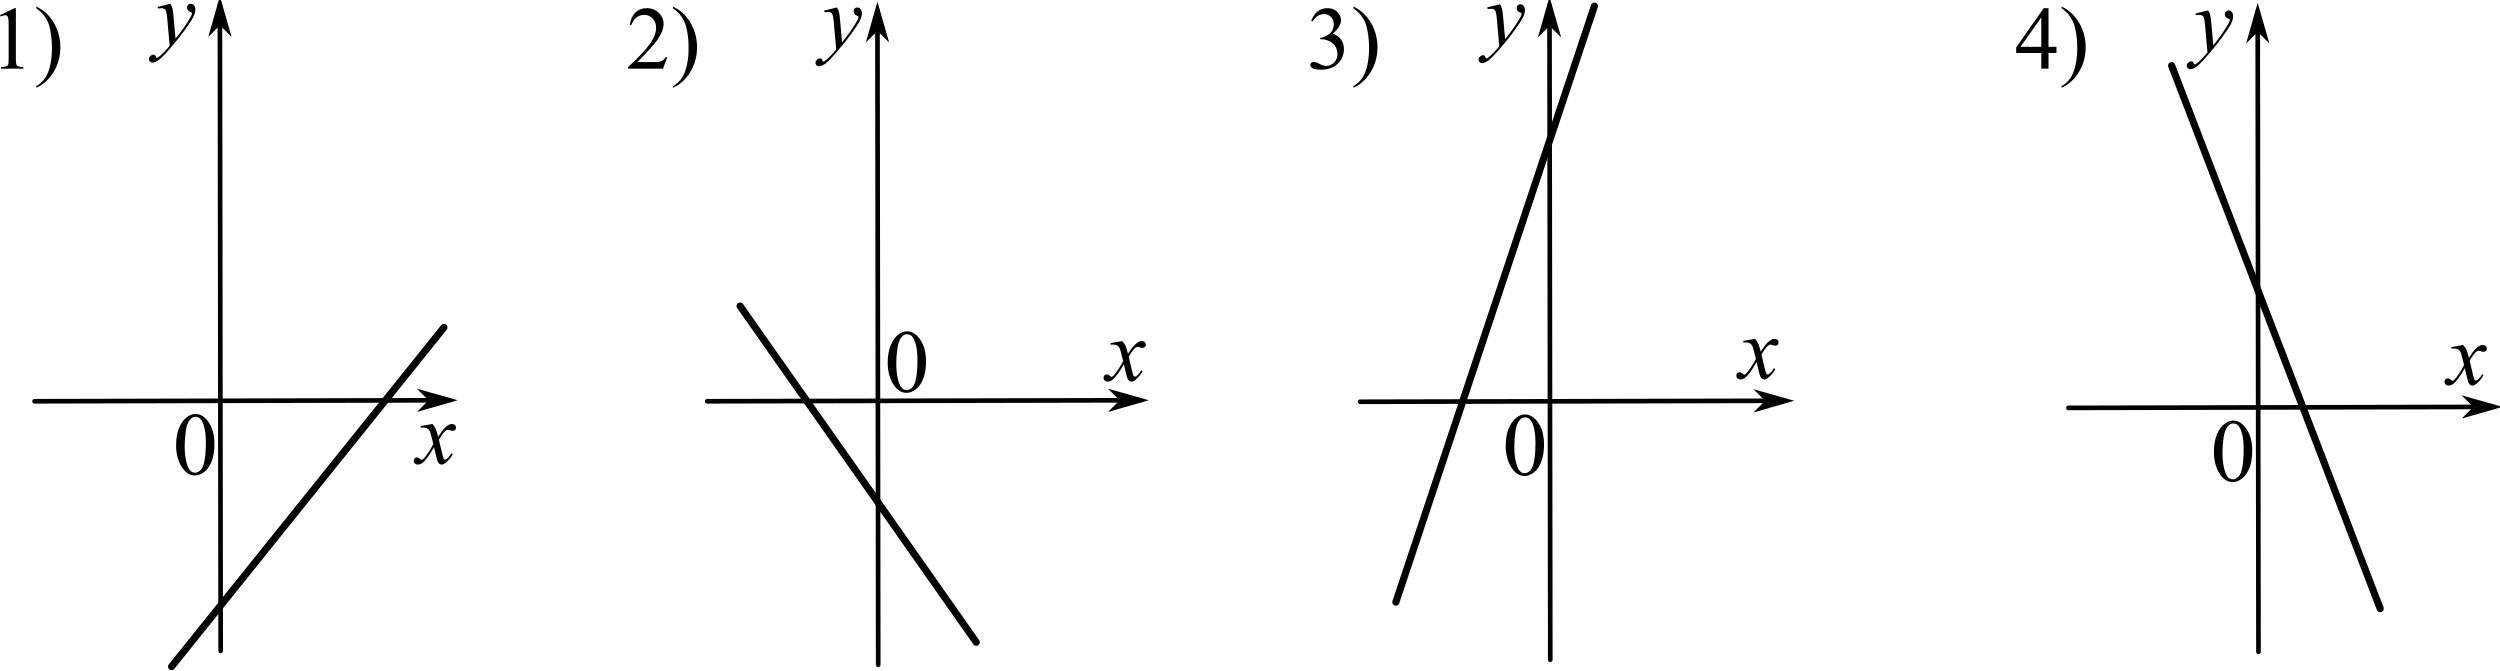 <?xml version="1.0" encoding="UTF-8" standalone="no"?>
<svg
   xmlns:dc="http://purl.org/dc/elements/1.1/"
   xmlns:cc="http://creativecommons.org/ns#"
   xmlns:rdf="http://www.w3.org/1999/02/22-rdf-syntax-ns#"
   xmlns:svg="http://www.w3.org/2000/svg"
   xmlns="http://www.w3.org/2000/svg"
   viewBox="0 0 372.427 99.973"
   height="99.973"
   width="372.427"
   xml:space="preserve"
   id="svg2"
   version="1.1"><defs
     id="defs6" /><g
     transform="matrix(1.333,0,0,-1.333,0,99.973)"
     id="g10"><g
       transform="scale(0.1)"
       id="g12"><path
         id="path14"
         style="fill:none;stroke:#000000;stroke-width:5.2;stroke-linecap:round;stroke-linejoin:miter;stroke-miterlimit:10;stroke-dasharray:none;stroke-opacity:1"
         d="m 38.629,301.539 c 462.922,1.137 462.922,1.137 462.922,1.137" /><path
         id="path16"
         style="fill:#000000;fill-opacity:1;fill-rule:evenodd;stroke:none"
         d="m 480.75,302.621 -10.375,-10.422 36.375,10.489 -36.426,10.308 10.426,-10.375" /><path
         id="path18"
         style="fill:none;stroke:#000000;stroke-width:2.6;stroke-linecap:butt;stroke-linejoin:miter;stroke-miterlimit:10;stroke-dasharray:none;stroke-opacity:1"
         d="m 480.75,302.621 -10.375,-10.422 36.375,10.489 -36.426,10.308 z" /><path
         id="path20"
         style="fill:#000000;fill-opacity:1;fill-rule:evenodd;stroke:none"
         d="m 196.816,252.496 c 0,7.555 1.141,14.055 3.418,19.508 2.278,5.453 5.305,9.512 9.082,12.184 2.93,2.113 5.957,3.171 9.082,3.171 5.079,0 9.637,-2.586 13.672,-7.761 5.047,-6.414 7.571,-15.106 7.571,-26.075 0,-7.683 -1.11,-14.21 -3.321,-19.582 -2.215,-5.371 -5.039,-9.269 -8.472,-11.695 -3.434,-2.422 -6.746,-3.637 -9.938,-3.637 -6.316,0 -11.57,3.727 -15.769,11.184 -3.551,6.281 -5.325,13.852 -5.325,22.703 z m 9.571,-1.219 c 0,-9.117 1.125,-16.554 3.371,-22.316 1.855,-4.848 4.621,-7.273 8.301,-7.273 1.757,0 3.578,0.789 5.468,2.367 1.887,1.578 3.321,4.222 4.297,7.933 1.496,5.602 2.246,13.492 2.246,23.684 0,7.551 -0.781,13.851 -2.343,18.894 -1.172,3.747 -2.688,6.399 -4.543,7.961 -1.336,1.075 -2.946,1.61 -4.832,1.61 -2.215,0 -4.184,-0.992 -5.911,-2.977 -2.343,-2.703 -3.937,-6.949 -4.785,-12.746 -0.847,-5.793 -1.269,-11.508 -1.269,-17.137 v 0" /><path
         id="path22"
         style="fill:none;stroke:#000000;stroke-width:5.2;stroke-linecap:round;stroke-linejoin:miter;stroke-miterlimit:10;stroke-dasharray:none;stroke-opacity:1"
         d="M 246.613,22.652 C 245.75,744.359 245.75,744.359 245.75,744.359" /><path
         id="path24"
         style="fill:#000000;fill-opacity:1;fill-rule:evenodd;stroke:none"
         d="m 245.773,723.559 10.415,-10.387 -10.446,36.387 -10.355,-36.414 10.386,10.414" /><path
         id="path26"
         style="fill:none;stroke:#000000;stroke-width:2.6;stroke-linecap:butt;stroke-linejoin:miter;stroke-miterlimit:10;stroke-dasharray:none;stroke-opacity:1"
         d="m 245.773,723.559 10.415,-10.387 -10.446,36.387 -10.355,-36.414 z" /><path
         id="path28"
         style="fill:#000000;fill-opacity:1;fill-rule:evenodd;stroke:none"
         d="m 483.203,276.141 c 1.594,-1.692 2.797,-3.383 3.613,-5.078 0.586,-1.172 1.547,-4.247 2.879,-9.227 l 4.297,6.445 c 1.141,1.563 2.524,3.051 4.153,4.469 1.625,1.414 3.058,2.383 4.296,2.902 0.782,0.328 1.645,0.489 2.586,0.489 1.403,0 2.516,-0.375 3.348,-1.121 0.828,-0.75 1.242,-1.661 1.242,-2.735 0,-1.238 -0.242,-2.086 -0.73,-2.539 -0.914,-0.816 -1.953,-1.223 -3.125,-1.223 -0.684,0 -1.418,0.149 -2.199,0.442 -1.528,0.519 -2.555,0.781 -3.075,0.781 -0.781,0 -1.711,-0.457 -2.785,-1.367 -2.015,-1.695 -4.426,-4.965 -7.226,-9.816 l 4.003,-16.797 c 0.622,-2.571 1.141,-4.11 1.563,-4.614 0.426,-0.504 0.848,-0.757 1.27,-0.757 0.683,0 1.48,0.375 2.394,1.125 1.789,1.496 3.32,3.449 4.59,5.859 l 1.707,-0.879 c -2.051,-3.844 -4.652,-7.031 -7.813,-9.57 -1.789,-1.434 -3.304,-2.149 -4.539,-2.149 -1.824,0 -3.273,1.024 -4.347,3.074 -0.684,1.27 -2.098,6.739 -4.246,16.407 -5.079,-8.821 -9.149,-14.5 -12.207,-17.039 -1.985,-1.629 -3.907,-2.442 -5.762,-2.442 -1.305,0 -2.492,0.473 -3.567,1.414 -0.781,0.719 -1.171,1.676 -1.171,2.883 0,1.074 0.359,1.969 1.074,2.684 0.719,0.718 1.597,1.074 2.637,1.074 1.042,0 2.148,-0.52 3.32,-1.563 0.847,-0.746 1.5,-1.121 1.953,-1.121 0.391,0 0.894,0.258 1.516,0.782 1.531,1.234 3.613,3.906 6.25,8.007 2.636,4.102 4.359,7.063 5.175,8.887 -2.019,7.91 -3.109,12.094 -3.273,12.547 -0.746,2.117 -1.723,3.613 -2.93,4.492 -1.203,0.879 -2.976,1.321 -5.32,1.321 -0.75,0 -1.613,-0.036 -2.59,-0.098 v 1.758 l 13.039,2.293" /><path
         id="path30"
         style="fill:#000000;fill-opacity:1;fill-rule:evenodd;stroke:none"
         d="m 190.434,745.793 c 1.109,-1.887 1.875,-3.652 2.296,-5.297 0.422,-1.644 0.848,-4.875 1.27,-9.691 l 2.148,-24.024 c 1.954,2.344 4.786,6.055 8.497,11.133 1.789,2.473 4.003,5.844 6.64,10.106 1.594,2.605 2.57,4.429 2.93,5.468 0.195,0.524 0.293,1.059 0.293,1.614 0,0.359 -0.113,0.652 -0.344,0.878 -0.226,0.227 -0.82,0.497 -1.781,0.805 -0.961,0.309 -1.758,0.879 -2.391,1.711 -0.637,0.828 -0.953,1.781 -0.953,2.856 0,1.336 0.391,2.41 1.172,3.222 0.781,0.813 1.758,1.219 2.93,1.219 1.433,0 2.652,-0.594 3.66,-1.781 1.012,-1.188 1.515,-2.824 1.515,-4.907 0,-2.57 -0.878,-5.507 -2.636,-8.812 -1.758,-3.305 -5.145,-8.375 -10.157,-15.211 -5.011,-6.836 -11.085,-14.289 -18.214,-22.363 -4.914,-5.567 -8.559,-9.074 -10.938,-10.524 -2.375,-1.449 -4.41,-2.172 -6.101,-2.172 -1.008,0 -1.895,0.383 -2.661,1.149 -0.765,0.766 -1.148,1.652 -1.148,2.66 0,1.27 0.527,2.426 1.586,3.465 1.058,1.043 2.207,1.562 3.441,1.562 0.653,0 1.192,-0.144 1.614,-0.437 0.261,-0.164 0.543,-0.625 0.855,-1.391 0.309,-0.765 0.594,-1.277 0.852,-1.539 0.164,-0.164 0.359,-0.246 0.586,-0.246 0.195,0 0.539,0.164 1.027,0.488 1.789,1.11 3.875,2.868 6.25,5.274 3.125,3.191 5.437,5.797 6.933,7.812 l -2.734,30.957 c -0.457,5.114 -1.141,8.223 -2.051,9.328 -0.91,1.106 -2.441,1.661 -4.59,1.661 -0.683,0 -1.906,-0.098 -3.664,-0.293 l -0.437,1.804 14.305,3.516" /><path
         id="path32"
         style="fill:none;stroke:#000000;stroke-width:5.2;stroke-linecap:round;stroke-linejoin:miter;stroke-miterlimit:10;stroke-dasharray:none;stroke-opacity:1"
         d="m 790.355,301.539 c 483.545,1.137 483.545,1.137 483.545,1.137" /><path
         id="path34"
         style="fill:#000000;fill-opacity:1;fill-rule:evenodd;stroke:none"
         d="m 1253.1,302.625 -10.38,-10.426 36.38,10.489 -36.42,10.312 10.42,-10.375" /><path
         id="path36"
         style="fill:none;stroke:#000000;stroke-width:2.6;stroke-linecap:butt;stroke-linejoin:miter;stroke-miterlimit:10;stroke-dasharray:none;stroke-opacity:1"
         d="m 1253.1,302.625 -10.38,-10.426 36.38,10.489 -36.42,10.312 z" /><path
         id="path38"
         style="fill:#000000;fill-opacity:1;fill-rule:evenodd;stroke:none"
         d="m 992.074,344.809 c 0,7.554 1.137,14.054 3.418,19.507 2.278,5.454 5.308,9.512 9.078,12.184 2.93,2.113 5.96,3.172 9.09,3.172 5.07,0 9.63,-2.586 13.67,-7.762 5.04,-6.414 7.56,-15.105 7.56,-26.074 0,-7.684 -1.1,-14.211 -3.32,-19.582 -2.21,-5.371 -5.03,-9.27 -8.47,-11.691 -3.43,-2.426 -6.74,-3.641 -9.93,-3.641 -6.32,0 -11.58,3.726 -15.775,11.183 -3.547,6.282 -5.321,13.852 -5.321,22.704 z m 9.566,-1.219 c 0,-9.117 1.13,-16.555 3.37,-22.317 1.86,-4.847 4.63,-7.273 8.3,-7.273 1.76,0 3.58,0.789 5.47,2.367 1.89,1.578 3.32,4.223 4.3,7.934 1.5,5.601 2.24,13.492 2.24,23.683 0,7.551 -0.78,13.852 -2.34,18.895 -1.17,3.746 -2.68,6.398 -4.54,7.961 -1.33,1.074 -2.94,1.609 -4.83,1.609 -2.22,0 -4.19,-0.992 -5.91,-2.976 -2.34,-2.703 -3.94,-6.95 -4.79,-12.746 -0.84,-5.793 -1.27,-11.508 -1.27,-17.137 v 0" /><path
         id="path40"
         style="fill:none;stroke:#000000;stroke-width:5.2;stroke-linecap:round;stroke-linejoin:miter;stroke-miterlimit:10;stroke-dasharray:none;stroke-opacity:1"
         d="M 981.457,7.098 C 980.59,738.172 980.59,738.172 980.59,738.172" /><path
         id="path42"
         style="fill:#000000;fill-opacity:1;fill-rule:evenodd;stroke:none"
         d="m 980.617,717.371 10.41,-10.391 -10.441,36.391 -10.356,-36.414 10.387,10.414" /><path
         id="path44"
         style="fill:none;stroke:#000000;stroke-width:2.6;stroke-linecap:butt;stroke-linejoin:miter;stroke-miterlimit:10;stroke-dasharray:none;stroke-opacity:1"
         d="m 980.617,717.371 10.41,-10.391 -10.441,36.391 -10.356,-36.414 z" /><path
         id="path46"
         style="fill:#000000;fill-opacity:1;fill-rule:evenodd;stroke:none"
         d="m 1254.13,368.824 c 1.59,-1.691 2.79,-3.383 3.61,-5.078 0.58,-1.172 1.55,-4.246 2.88,-9.226 l 4.29,6.445 c 1.14,1.562 2.53,3.051 4.16,4.469 1.63,1.414 3.06,2.382 4.29,2.902 0.78,0.328 1.65,0.488 2.59,0.488 1.4,0 2.51,-0.375 3.35,-1.121 0.83,-0.75 1.24,-1.66 1.24,-2.734 0,-1.239 -0.24,-2.086 -0.73,-2.539 -0.92,-0.817 -1.95,-1.223 -3.13,-1.223 -0.68,0 -1.41,0.148 -2.2,0.441 -1.52,0.52 -2.55,0.782 -3.07,0.782 -0.78,0 -1.71,-0.457 -2.78,-1.367 -2.02,-1.696 -4.43,-4.965 -7.23,-9.817 l 4,-16.797 c 0.62,-2.57 1.14,-4.109 1.56,-4.613 0.43,-0.504 0.85,-0.758 1.27,-0.758 0.69,0 1.48,0.375 2.4,1.125 1.79,1.496 3.32,3.449 4.59,5.86 l 1.71,-0.879 c -2.05,-3.844 -4.66,-7.032 -7.82,-9.571 -1.79,-1.433 -3.3,-2.148 -4.54,-2.148 -1.82,0 -3.27,1.023 -4.34,3.074 -0.69,1.27 -2.1,6.738 -4.25,16.406 -5.08,-8.82 -9.15,-14.5 -12.21,-17.039 -1.98,-1.629 -3.9,-2.441 -5.76,-2.441 -1.3,0 -2.49,0.473 -3.56,1.414 -0.79,0.719 -1.18,1.68 -1.18,2.883 0,1.074 0.36,1.968 1.08,2.683 0.72,0.719 1.6,1.075 2.63,1.075 1.05,0 2.15,-0.52 3.32,-1.563 0.85,-0.746 1.5,-1.121 1.96,-1.121 0.39,0 0.89,0.258 1.51,0.781 1.53,1.235 3.62,3.906 6.25,8.008 2.64,4.102 4.37,7.063 5.18,8.887 -2.02,7.91 -3.11,12.093 -3.27,12.547 -0.75,2.117 -1.73,3.613 -2.93,4.492 -1.21,0.879 -2.98,1.32 -5.32,1.32 -0.75,0 -1.62,-0.035 -2.59,-0.098 v 1.758 l 13.04,2.293" /><path
         id="path48"
         style="fill:#000000;fill-opacity:1;fill-rule:evenodd;stroke:none"
         d="m 935.34,741.664 c 1.109,-1.887 1.871,-3.652 2.297,-5.297 0.422,-1.644 0.843,-4.875 1.269,-9.691 l 2.149,-24.024 c 1.953,2.344 4.785,6.055 8.496,11.133 1.789,2.473 4.004,5.84 6.64,10.106 1.594,2.605 2.571,4.425 2.93,5.468 0.195,0.52 0.293,1.059 0.293,1.614 0,0.355 -0.113,0.648 -0.344,0.879 -0.226,0.226 -0.82,0.496 -1.781,0.804 -0.961,0.309 -1.758,0.879 -2.394,1.707 -0.633,0.832 -0.95,1.785 -0.95,2.86 0,1.332 0.391,2.406 1.172,3.222 0.781,0.813 1.758,1.219 2.93,1.219 1.43,0 2.652,-0.594 3.66,-1.781 1.012,-1.188 1.516,-2.824 1.516,-4.906 0,-2.575 -0.879,-5.512 -2.637,-8.817 -1.758,-3.301 -5.145,-8.371 -10.156,-15.207 -5.016,-6.836 -11.086,-14.293 -18.215,-22.363 -4.914,-5.567 -8.559,-9.074 -10.938,-10.524 -2.375,-1.449 -4.41,-2.171 -6.101,-2.171 -1.012,0 -1.899,0.382 -2.664,1.144 -0.762,0.766 -1.145,1.652 -1.145,2.664 0,1.27 0.528,2.422 1.586,3.465 1.059,1.043 2.207,1.562 3.442,1.562 0.652,0 1.187,-0.144 1.613,-0.437 0.258,-0.164 0.543,-0.629 0.851,-1.395 0.313,-0.765 0.598,-1.277 0.856,-1.535 0.164,-0.164 0.359,-0.246 0.586,-0.246 0.195,0 0.539,0.164 1.027,0.488 1.789,1.106 3.871,2.864 6.25,5.274 3.125,3.191 5.434,5.793 6.934,7.812 l -2.735,30.957 c -0.457,5.11 -1.14,8.219 -2.05,9.329 -0.914,1.105 -2.442,1.66 -4.59,1.66 -0.684,0 -1.907,-0.098 -3.664,-0.293 l -0.438,1.804 14.305,3.516" /><path
         id="path50"
         style="fill:none;stroke:#000000;stroke-width:8;stroke-linecap:round;stroke-linejoin:round;stroke-miterlimit:10;stroke-dasharray:none;stroke-opacity:1"
         d="M 496.066,383.973 C 191.785,5.102 191.785,5.102 191.785,5.102" /><path
         id="path52"
         style="fill:#000000;fill-opacity:1;fill-rule:evenodd;stroke:none"
         d="m 0,732.992 16.113,7.863 h 1.613 v -55.91 c 0,-3.711 0.152,-6.019 0.461,-6.933 0.309,-0.91 0.953,-1.61 1.93,-2.098 0.977,-0.488 2.961,-0.766 5.957,-0.832 v -1.805 H 1.172 v 1.805 c 3.125,0.066 5.145,0.336 6.055,0.809 0.91,0.472 1.547,1.105 1.906,1.902 0.355,0.797 0.535,3.184 0.535,7.152 v 35.743 c 0,4.82 -0.164,7.91 -0.488,9.277 -0.227,1.043 -0.645,1.808 -1.246,2.297 -0.602,0.488 -1.324,0.73 -2.172,0.73 -1.203,0 -2.883,-0.504 -5.027,-1.512 L 0,732.992" /><path
         id="path54"
         style="fill:#000000;fill-opacity:1;fill-rule:evenodd;stroke:none"
         d="m 40.527,740.66 v 2.051 c 4.949,-2.441 9.066,-5.324 12.355,-8.645 4.652,-4.75 8.25,-10.324 10.789,-16.722 2.539,-6.395 3.809,-13.063 3.809,-19.996 0,-10.09 -2.481,-19.293 -7.445,-27.61 -4.965,-8.316 -11.469,-14.265 -19.508,-17.847 v 1.804 c 4.004,2.246 7.301,5.285 9.887,9.11 2.59,3.824 4.508,8.691 5.762,14.597 1.254,5.911 1.883,12.071 1.883,18.481 0,6.933 -0.539,13.265 -1.613,18.996 -0.812,4.492 -1.832,8.09 -3.051,10.789 -1.223,2.703 -2.84,5.309 -4.859,7.812 -2.02,2.508 -4.688,4.903 -8.008,7.18 v 0" /><path
         id="path56"
         style="fill:#000000;fill-opacity:1;fill-rule:evenodd;stroke:none"
         d="m 745.641,686.02 -4.637,-12.743 h -39.063 v 1.805 c 11.493,10.484 19.579,19.043 24.266,25.684 4.688,6.64 7.031,12.714 7.031,18.214 0,4.2 -1.285,7.649 -3.855,10.352 -2.57,2.703 -5.649,4.051 -9.231,4.051 -3.254,0 -6.175,-0.949 -8.761,-2.856 -2.59,-1.902 -4.5,-4.695 -5.739,-8.375 h -1.808 c 0.816,6.024 2.906,10.645 6.277,13.868 3.367,3.222 7.574,4.835 12.621,4.835 5.371,0 9.856,-1.726 13.453,-5.175 3.594,-3.45 5.395,-7.52 5.395,-12.207 0,-3.352 -0.781,-6.707 -2.344,-10.059 -2.41,-5.273 -6.316,-10.855 -11.719,-16.75 -8.105,-8.851 -13.168,-14.191 -15.187,-16.016 h 17.285 c 3.516,0 5.984,0.133 7.398,0.391 1.418,0.262 2.696,0.793 3.832,1.59 1.141,0.797 2.133,1.926 2.981,3.391 h 1.805" /><path
         id="path58"
         style="fill:#000000;fill-opacity:1;fill-rule:evenodd;stroke:none"
         d="m 752.039,740.66 v 2.051 c 4.949,-2.441 9.066,-5.324 12.352,-8.645 4.656,-4.75 8.254,-10.324 10.793,-16.722 2.539,-6.395 3.808,-13.063 3.808,-19.996 0,-10.09 -2.484,-19.293 -7.445,-27.61 -4.965,-8.316 -11.469,-14.265 -19.508,-17.847 v 1.804 c 4.004,2.246 7.301,5.285 9.887,9.11 2.59,3.824 4.508,8.691 5.762,14.597 1.253,5.911 1.878,12.071 1.878,18.481 0,6.933 -0.535,13.265 -1.609,18.996 -0.812,4.492 -1.832,8.09 -3.051,10.789 -1.222,2.703 -2.84,5.309 -4.859,7.812 -2.02,2.508 -4.688,4.903 -8.008,7.18 v 0" /><path
         id="path60"
         style="fill:none;stroke:#000000;stroke-width:5.2;stroke-linecap:round;stroke-linejoin:miter;stroke-miterlimit:10;stroke-dasharray:none;stroke-opacity:1"
         d="m 1520.11,300.973 c 475.12,1.132 475.12,1.132 475.12,1.132" /><path
         id="path62"
         style="fill:#000000;fill-opacity:1;fill-rule:evenodd;stroke:none"
         d="m 1974.43,302.059 -10.38,-10.426 36.38,10.488 -36.43,10.313 10.43,-10.375" /><path
         id="path64"
         style="fill:none;stroke:#000000;stroke-width:2.6;stroke-linecap:butt;stroke-linejoin:miter;stroke-miterlimit:10;stroke-dasharray:none;stroke-opacity:1"
         d="m 1974.43,302.059 -10.38,-10.426 36.38,10.488 -36.43,10.313 z" /><path
         id="path66"
         style="fill:#000000;fill-opacity:1;fill-rule:evenodd;stroke:none"
         d="m 1682.73,251.93 c 0,7.55 1.14,14.054 3.41,19.508 2.29,5.453 5.31,9.511 9.09,12.183 2.93,2.113 5.95,3.172 9.08,3.172 5.08,0 9.64,-2.586 13.67,-7.762 5.05,-6.414 7.57,-15.105 7.57,-26.074 0,-7.684 -1.1,-14.211 -3.32,-19.582 -2.21,-5.371 -5.04,-9.27 -8.47,-11.695 -3.44,-2.422 -6.75,-3.637 -9.94,-3.637 -6.31,0 -11.57,3.727 -15.77,11.184 -3.55,6.281 -5.32,13.847 -5.32,22.703 z m 9.57,-1.219 c 0,-9.117 1.12,-16.555 3.37,-22.316 1.85,-4.848 4.62,-7.274 8.3,-7.274 1.76,0 3.58,0.789 5.47,2.367 1.88,1.578 3.32,4.223 4.29,7.934 1.5,5.601 2.25,13.492 2.25,23.683 0,7.551 -0.78,13.848 -2.34,18.895 -1.18,3.742 -2.69,6.398 -4.55,7.961 -1.33,1.074 -2.94,1.609 -4.83,1.609 -2.21,0 -4.18,-0.992 -5.91,-2.976 -2.34,-2.703 -3.94,-6.949 -4.78,-12.746 -0.85,-5.793 -1.27,-11.508 -1.27,-17.137 v 0" /><path
         id="path68"
         style="fill:none;stroke:#000000;stroke-width:5.2;stroke-linecap:round;stroke-linejoin:miter;stroke-miterlimit:10;stroke-dasharray:none;stroke-opacity:1"
         d="m 1732.53,12.676 c -0.87,731.07 -0.87,731.07 -0.87,731.07" /><path
         id="path70"
         style="fill:#000000;fill-opacity:1;fill-rule:evenodd;stroke:none"
         d="m 1731.69,722.945 10.41,-10.386 -10.44,36.386 -10.36,-36.41 10.39,10.41" /><path
         id="path72"
         style="fill:none;stroke:#000000;stroke-width:2.6;stroke-linecap:butt;stroke-linejoin:miter;stroke-miterlimit:10;stroke-dasharray:none;stroke-opacity:1"
         d="m 1731.69,722.945 10.41,-10.386 -10.44,36.386 -10.36,-36.41 z" /><path
         id="path74"
         style="fill:#000000;fill-opacity:1;fill-rule:evenodd;stroke:none"
         d="m 1961.27,371.266 c 1.6,-1.696 2.8,-3.387 3.61,-5.078 0.59,-1.172 1.55,-4.25 2.89,-9.231 l 4.29,6.445 c 1.14,1.563 2.53,3.051 4.15,4.469 1.63,1.414 3.06,2.383 4.3,2.906 0.78,0.325 1.64,0.489 2.59,0.489 1.4,0 2.51,-0.375 3.34,-1.125 0.83,-0.75 1.25,-1.661 1.25,-2.735 0,-1.234 -0.25,-2.082 -0.74,-2.539 -0.91,-0.812 -1.95,-1.219 -3.12,-1.219 -0.69,0 -1.42,0.145 -2.2,0.438 -1.53,0.523 -2.55,0.781 -3.08,0.781 -0.78,0 -1.7,-0.453 -2.78,-1.367 -2.02,-1.691 -4.43,-4.965 -7.22,-9.812 l 4,-16.797 c 0.62,-2.575 1.14,-4.11 1.56,-4.618 0.43,-0.503 0.85,-0.753 1.27,-0.753 0.69,0 1.48,0.375 2.39,1.121 1.8,1.496 3.32,3.453 4.59,5.859 l 1.71,-0.879 c -2.05,-3.84 -4.65,-7.031 -7.81,-9.57 -1.79,-1.43 -3.3,-2.149 -4.54,-2.149 -1.82,0 -3.27,1.028 -4.34,3.078 -0.69,1.27 -2.11,6.739 -4.25,16.407 -5.08,-8.824 -9.15,-14.504 -12.21,-17.043 -1.99,-1.629 -3.91,-2.442 -5.76,-2.442 -1.3,0 -2.49,0.473 -3.57,1.418 -0.78,0.715 -1.17,1.676 -1.17,2.879 0,1.074 0.36,1.969 1.08,2.688 0.71,0.715 1.59,1.074 2.63,1.074 1.05,0 2.15,-0.523 3.32,-1.563 0.85,-0.75 1.5,-1.125 1.96,-1.125 0.39,0 0.89,0.262 1.51,0.782 1.53,1.238 3.61,3.906 6.25,8.008 2.63,4.101 4.36,7.062 5.17,8.886 -2.01,7.91 -3.11,12.094 -3.27,12.551 -0.75,2.113 -1.72,3.613 -2.93,4.492 -1.2,0.879 -2.98,1.317 -5.32,1.317 -0.75,0 -1.61,-0.032 -2.59,-0.098 v 1.758 l 13.04,2.297" /><path
         id="path76"
         style="fill:#000000;fill-opacity:1;fill-rule:evenodd;stroke:none"
         d="m 1676.35,745.227 c 1.1,-1.887 1.87,-3.653 2.29,-5.297 0.43,-1.645 0.85,-4.875 1.27,-9.692 l 2.15,-24.023 c 1.95,2.344 4.78,6.055 8.49,11.133 1.8,2.472 4.01,5.843 6.65,10.105 1.59,2.606 2.57,4.43 2.93,5.469 0.19,0.523 0.29,1.058 0.29,1.613 0,0.36 -0.12,0.653 -0.34,0.879 -0.23,0.227 -0.83,0.496 -1.78,0.805 -0.96,0.308 -1.76,0.879 -2.4,1.711 -0.63,0.828 -0.95,1.781 -0.95,2.855 0,1.336 0.39,2.41 1.17,3.223 0.78,0.812 1.76,1.219 2.93,1.219 1.43,0 2.65,-0.594 3.66,-1.782 1.01,-1.187 1.52,-2.824 1.52,-4.906 0,-2.57 -0.88,-5.512 -2.64,-8.812 -1.76,-3.305 -5.14,-8.375 -10.16,-15.211 -5.01,-6.836 -11.08,-14.289 -18.21,-22.364 -4.92,-5.566 -8.56,-9.074 -10.93,-10.523 -2.38,-1.449 -4.41,-2.172 -6.11,-2.172 -1.01,0 -1.89,0.383 -2.66,1.148 -0.77,0.762 -1.15,1.653 -1.15,2.661 0,1.269 0.53,2.425 1.59,3.464 1.06,1.043 2.2,1.563 3.44,1.563 0.65,0 1.19,-0.145 1.61,-0.438 0.26,-0.164 0.55,-0.628 0.86,-1.39 0.31,-0.766 0.59,-1.277 0.85,-1.539 0.16,-0.164 0.36,-0.246 0.59,-0.246 0.19,0 0.53,0.164 1.02,0.488 1.8,1.109 3.88,2.867 6.25,5.273 3.13,3.192 5.44,5.797 6.94,7.813 l -2.74,30.957 c -0.45,5.113 -1.14,8.223 -2.05,9.328 -0.91,1.106 -2.44,1.66 -4.59,1.66 -0.68,0 -1.9,-0.097 -3.66,-0.293 l -0.44,1.805 14.31,3.516" /><path
         id="path78"
         style="fill:#000000;fill-opacity:1;fill-rule:evenodd;stroke:none"
         d="m 1465.31,726.891 c 1.89,4.461 4.27,7.902 7.15,10.328 2.88,2.422 6.47,3.636 10.77,3.636 5.31,0 9.38,-1.726 12.21,-5.175 2.15,-2.571 3.22,-5.325 3.22,-8.254 0,-4.817 -3.03,-9.797 -9.08,-14.942 4.06,-1.593 7.14,-3.871 9.22,-6.836 2.09,-2.96 3.13,-6.445 3.13,-10.449 0,-5.726 -1.82,-10.691 -5.47,-14.89 -4.75,-5.469 -11.64,-8.204 -20.65,-8.204 -4.46,0 -7.5,0.555 -9.11,1.661 -1.61,1.105 -2.41,2.293 -2.41,3.562 0,0.945 0.38,1.777 1.14,2.492 0.77,0.715 1.69,1.075 2.76,1.075 0.81,0 1.65,-0.129 2.49,-0.391 0.55,-0.164 1.81,-0.758 3.76,-1.781 1.95,-1.028 3.31,-1.637 4.05,-1.832 1.21,-0.36 2.49,-0.539 3.86,-0.539 3.32,0 6.21,1.289 8.67,3.859 2.46,2.57 3.68,5.613 3.68,9.129 0,2.574 -0.57,5.078 -1.7,7.519 -0.85,1.825 -1.78,3.207 -2.79,4.153 -1.4,1.301 -3.32,2.48 -5.76,3.539 -2.44,1.058 -4.93,1.586 -7.47,1.586 h -1.56 v 1.465 c 2.57,0.328 5.15,1.253 7.74,2.785 2.58,1.531 4.47,3.367 5.64,5.515 1.17,2.149 1.75,4.512 1.75,7.082 0,3.352 -1.05,6.063 -3.15,8.129 -2.1,2.067 -4.71,3.102 -7.83,3.102 -5.05,0 -9.27,-2.703 -12.65,-8.106 l -1.61,0.782" /><path
         id="path80"
         style="fill:#000000;fill-opacity:1;fill-rule:evenodd;stroke:none"
         d="m 1512.48,740.66 v 2.051 c 4.95,-2.441 9.06,-5.324 12.35,-8.645 4.65,-4.75 8.25,-10.324 10.79,-16.722 2.54,-6.395 3.81,-13.063 3.81,-19.996 0,-10.09 -2.48,-19.293 -7.45,-27.61 -4.96,-8.316 -11.46,-14.265 -19.5,-17.847 v 1.804 c 4,2.246 7.3,5.285 9.88,9.11 2.59,3.824 4.52,8.691 5.77,14.597 1.25,5.911 1.88,12.071 1.88,18.481 0,6.933 -0.54,13.265 -1.62,18.996 -0.81,4.492 -1.83,8.09 -3.05,10.789 -1.22,2.703 -2.84,5.309 -4.86,7.812 -2.01,2.508 -4.68,4.903 -8,7.18 v 0" /><path
         id="path82"
         style="fill:none;stroke:#000000;stroke-width:8;stroke-linecap:round;stroke-linejoin:round;stroke-miterlimit:10;stroke-dasharray:none;stroke-opacity:1"
         d="M 827.113,407.914 C 1091.01,32.289 1091.01,32.289 1091.01,32.289" /><path
         id="path84"
         style="fill:none;stroke:#000000;stroke-width:8;stroke-linecap:round;stroke-linejoin:round;stroke-miterlimit:10;stroke-dasharray:none;stroke-opacity:1"
         d="M 1781.86,743.184 C 1559.96,77.09 1559.96,77.09 1559.96,77.09" /><path
         id="path86"
         style="fill:none;stroke:#000000;stroke-width:5.2;stroke-linecap:round;stroke-linejoin:miter;stroke-miterlimit:10;stroke-dasharray:none;stroke-opacity:1"
         d="m 2311.55,294.133 c 475.13,1.137 475.13,1.137 475.13,1.137" /><path
         id="path88"
         style="fill:#000000;fill-opacity:1;fill-rule:evenodd;stroke:none"
         d="m 2765.88,295.219 -10.38,-10.422 36.38,10.484 -36.43,10.317 10.43,-10.379" /><path
         id="path90"
         style="fill:none;stroke:#000000;stroke-width:2.6;stroke-linecap:butt;stroke-linejoin:miter;stroke-miterlimit:10;stroke-dasharray:none;stroke-opacity:1"
         d="m 2765.88,295.219 -10.38,-10.422 36.38,10.484 -36.43,10.317 z" /><path
         id="path92"
         style="fill:#000000;fill-opacity:1;fill-rule:evenodd;stroke:none"
         d="m 2474.18,245.094 c 0,7.551 1.14,14.054 3.41,19.508 2.29,5.449 5.31,9.511 9.09,12.179 2.93,2.117 5.95,3.176 9.08,3.176 5.08,0 9.63,-2.59 13.67,-7.766 5.05,-6.41 7.57,-15.101 7.57,-26.074 0,-7.679 -1.11,-14.207 -3.32,-19.578 -2.22,-5.371 -5.04,-9.269 -8.47,-11.695 -3.44,-2.426 -6.75,-3.637 -9.94,-3.637 -6.31,0 -11.57,3.727 -15.77,11.18 -3.55,6.285 -5.32,13.851 -5.32,22.707 z m 9.57,-1.223 c 0,-9.113 1.12,-16.551 3.37,-22.312 1.85,-4.852 4.62,-7.278 8.3,-7.278 1.76,0 3.58,0.789 5.47,2.371 1.88,1.578 3.32,4.223 4.29,7.934 1.5,5.598 2.25,13.492 2.25,23.68 0,7.554 -0.78,13.851 -2.34,18.898 -1.18,3.742 -2.69,6.395 -4.55,7.957 -1.33,1.074 -2.94,1.613 -4.83,1.613 -2.21,0 -4.18,-0.992 -5.91,-2.98 -2.34,-2.699 -3.94,-6.949 -4.78,-12.742 -0.85,-5.793 -1.27,-11.508 -1.27,-17.141 v 0" /><path
         id="path94"
         style="fill:none;stroke:#000000;stroke-width:5.2;stroke-linecap:round;stroke-linejoin:miter;stroke-miterlimit:10;stroke-dasharray:none;stroke-opacity:1"
         d="m 2523.98,21.543 c -0.87,715.449 -0.87,715.449 -0.87,715.449" /><path
         id="path96"
         style="fill:#000000;fill-opacity:1;fill-rule:evenodd;stroke:none"
         d="m 2523.14,716.191 10.41,-10.386 -10.44,36.386 -10.36,-36.41 10.39,10.41" /><path
         id="path98"
         style="fill:none;stroke:#000000;stroke-width:2.6;stroke-linecap:butt;stroke-linejoin:miter;stroke-miterlimit:10;stroke-dasharray:none;stroke-opacity:1"
         d="m 2523.14,716.191 10.41,-10.386 -10.44,36.386 -10.36,-36.41 z" /><path
         id="path100"
         style="fill:#000000;fill-opacity:1;fill-rule:evenodd;stroke:none"
         d="m 2752.72,364.426 c 1.59,-1.692 2.8,-3.383 3.61,-5.078 0.59,-1.172 1.55,-4.246 2.88,-9.227 l 4.3,6.445 c 1.14,1.563 2.52,3.051 4.15,4.469 1.63,1.414 3.06,2.383 4.3,2.903 0.78,0.328 1.64,0.488 2.59,0.488 1.4,0 2.51,-0.371 3.34,-1.121 0.83,-0.75 1.25,-1.66 1.25,-2.735 0,-1.238 -0.25,-2.082 -0.74,-2.539 -0.91,-0.812 -1.95,-1.222 -3.12,-1.222 -0.69,0 -1.42,0.148 -2.2,0.441 -1.53,0.52 -2.56,0.781 -3.08,0.781 -0.78,0 -1.7,-0.457 -2.78,-1.367 -2.02,-1.691 -4.43,-4.965 -7.22,-9.816 l 4,-16.797 c 0.62,-2.571 1.14,-4.11 1.56,-4.613 0.42,-0.504 0.85,-0.758 1.27,-0.758 0.69,0 1.48,0.375 2.39,1.125 1.79,1.496 3.32,3.449 4.59,5.859 l 1.71,-0.879 c -2.05,-3.84 -4.65,-7.031 -7.81,-9.57 -1.79,-1.434 -3.3,-2.149 -4.54,-2.149 -1.83,0 -3.27,1.024 -4.35,3.075 -0.68,1.269 -2.1,6.738 -4.25,16.406 -5.07,-8.82 -9.14,-14.5 -12.2,-17.039 -1.99,-1.629 -3.91,-2.442 -5.76,-2.442 -1.31,0 -2.49,0.473 -3.57,1.414 -0.78,0.719 -1.17,1.68 -1.17,2.883 0,1.075 0.36,1.969 1.08,2.684 0.71,0.719 1.59,1.074 2.63,1.074 1.04,0 2.15,-0.519 3.32,-1.562 0.85,-0.746 1.5,-1.121 1.96,-1.121 0.39,0 0.89,0.261 1.51,0.781 1.53,1.238 3.61,3.906 6.25,8.008 2.63,4.101 4.36,7.062 5.17,8.886 -2.02,7.91 -3.11,12.094 -3.27,12.547 -0.75,2.117 -1.72,3.613 -2.93,4.492 -1.2,0.879 -2.98,1.321 -5.32,1.321 -0.75,0 -1.61,-0.032 -2.59,-0.098 v 1.758 l 13.04,2.293" /><path
         id="path102"
         style="fill:#000000;fill-opacity:1;fill-rule:evenodd;stroke:none"
         d="m 2467.79,738.391 c 1.11,-1.887 1.88,-3.653 2.3,-5.297 0.42,-1.645 0.85,-4.875 1.27,-9.692 l 2.15,-24.023 c 1.95,2.344 4.78,6.055 8.49,11.133 1.79,2.472 4.01,5.84 6.64,10.105 1.6,2.606 2.57,4.426 2.93,5.469 0.2,0.519 0.3,1.059 0.3,1.613 0,0.356 -0.12,0.649 -0.35,0.879 -0.22,0.227 -0.82,0.496 -1.78,0.805 -0.96,0.308 -1.76,0.879 -2.39,1.707 -0.64,0.832 -0.95,1.785 -0.95,2.859 0,1.332 0.39,2.406 1.17,3.223 0.78,0.812 1.76,1.219 2.93,1.219 1.43,0 2.65,-0.594 3.66,-1.782 1.01,-1.187 1.52,-2.824 1.52,-4.906 0,-2.574 -0.88,-5.512 -2.64,-8.816 -1.76,-3.301 -5.15,-8.371 -10.16,-15.207 -5.01,-6.836 -11.08,-14.293 -18.21,-22.364 -4.92,-5.566 -8.56,-9.074 -10.94,-10.523 -2.37,-1.449 -4.41,-2.172 -6.1,-2.172 -1.01,0 -1.9,0.383 -2.66,1.145 -0.77,0.765 -1.15,1.652 -1.15,2.664 0,1.269 0.53,2.422 1.59,3.465 1.05,1.043 2.2,1.562 3.44,1.562 0.65,0 1.19,-0.144 1.61,-0.437 0.26,-0.165 0.55,-0.629 0.86,-1.395 0.31,-0.762 0.59,-1.277 0.85,-1.535 0.16,-0.164 0.36,-0.246 0.59,-0.246 0.19,0 0.53,0.164 1.02,0.488 1.79,1.106 3.88,2.863 6.25,5.273 3.13,3.192 5.44,5.793 6.93,7.813 l -2.73,30.957 c -0.46,5.109 -1.14,8.219 -2.05,9.328 -0.91,1.106 -2.44,1.66 -4.59,1.66 -0.68,0 -1.9,-0.097 -3.66,-0.293 l -0.44,1.805 14.3,3.516" /><path
         id="path104"
         style="fill:#000000;fill-opacity:1;fill-rule:evenodd;stroke:none"
         d="m 2298.21,697.691 v -6.933 h -8.88 v -17.481 h -8.06 v 17.481 h -28.03 v 6.25 l 30.72,43.847 h 5.37 v -43.164 z m -16.94,0 v 32.86 l -23.24,-32.86 z" /><path
         id="path106"
         style="fill:#000000;fill-opacity:1;fill-rule:evenodd;stroke:none"
         d="m 2303.93,740.66 v 2.051 c 4.95,-2.441 9.06,-5.324 12.35,-8.645 4.65,-4.75 8.25,-10.324 10.79,-16.722 2.54,-6.395 3.81,-13.063 3.81,-19.996 0,-10.09 -2.48,-19.293 -7.45,-27.61 -4.96,-8.316 -11.47,-14.265 -19.5,-17.847 v 1.804 c 4,2.246 7.3,5.285 9.88,9.11 2.59,3.824 4.51,8.691 5.76,14.597 1.26,5.911 1.89,12.071 1.89,18.481 0,6.933 -0.54,13.265 -1.62,18.996 -0.81,4.492 -1.83,8.09 -3.05,10.789 -1.22,2.703 -2.84,5.309 -4.86,7.812 -2.02,2.508 -4.68,4.903 -8,7.18 v 0" /><path
         id="path108"
         style="fill:none;stroke:#000000;stroke-width:8;stroke-linecap:round;stroke-linejoin:round;stroke-miterlimit:10;stroke-dasharray:none;stroke-opacity:1"
         d="M 2426.94,676.598 C 2660.05,69.797 2660.05,69.797 2660.05,69.797" /></g></g></svg>